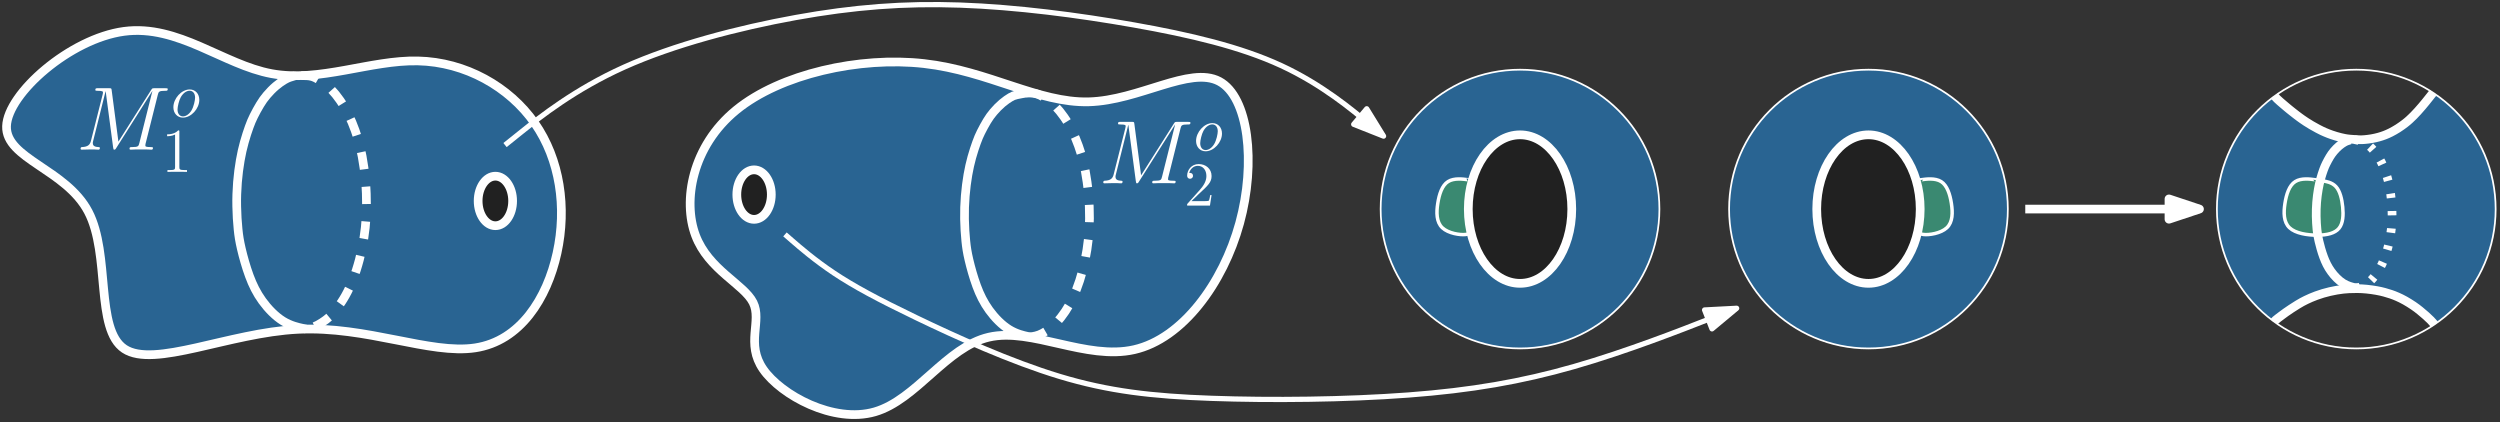 <?xml version="1.0" encoding="UTF-8"?>
<svg xmlns="http://www.w3.org/2000/svg" xmlns:xlink="http://www.w3.org/1999/xlink" width="574pt" height="97pt" viewBox="0 0 574 97" version="1.1">
<rect x="0" y="0" width="574" height="97" fill="#333333" stroke="none"/>
<defs>
<g>
<symbol overflow="visible" id="glyph0-0">
<path style="stroke:none;" d=""/>
</symbol>
<symbol overflow="visible" id="glyph0-1">
<path style="stroke:none;" d="M 18.75 -12.594 C 18.938 -13.297 18.984 -13.516 20.453 -13.516 C 20.844 -13.516 21.031 -13.516 21.031 -13.906 C 21.031 -14.109 20.891 -14.109 20.484 -14.109 L 18.016 -14.109 C 17.5 -14.109 17.469 -14.094 17.25 -13.75 L 9.703 -1.844 L 8.156 -13.656 C 8.094 -14.109 8.078 -14.109 7.547 -14.109 L 4.984 -14.109 C 4.578 -14.109 4.406 -14.109 4.406 -13.719 C 4.406 -13.516 4.578 -13.516 4.891 -13.516 C 6.156 -13.516 6.156 -13.344 6.156 -13.109 C 6.156 -13.078 6.156 -12.953 6.078 -12.641 L 3.422 -2.109 C 3.188 -1.109 2.703 -0.656 1.328 -0.594 C 1.266 -0.594 1.016 -0.578 1.016 -0.234 C 1.016 0 1.203 0 1.281 0 C 1.688 0 2.75 -0.047 3.156 -0.047 L 4.156 -0.047 C 4.438 -0.047 4.797 0 5.078 0 C 5.219 0 5.453 0 5.453 -0.391 C 5.453 -0.578 5.25 -0.594 5.172 -0.594 C 4.484 -0.625 3.828 -0.75 3.828 -1.484 C 3.828 -1.688 3.828 -1.719 3.906 -2 L 6.75 -13.391 L 6.781 -13.391 L 8.484 -0.562 C 8.547 -0.062 8.578 0 8.766 0 C 8.984 0 9.094 -0.172 9.188 -0.344 L 17.5 -13.484 L 17.516 -13.484 L 14.516 -1.531 C 14.328 -0.812 14.297 -0.594 12.844 -0.594 C 12.453 -0.594 12.25 -0.594 12.25 -0.234 C 12.25 0 12.438 0 12.562 0 C 12.906 0 13.328 -0.047 13.672 -0.047 L 16.109 -0.047 C 16.469 -0.047 16.891 0 17.25 0 C 17.406 0 17.641 0 17.641 -0.391 C 17.641 -0.594 17.453 -0.594 17.141 -0.594 C 15.891 -0.594 15.891 -0.766 15.891 -0.969 C 15.891 -0.984 15.891 -1.141 15.922 -1.297 Z M 18.75 -12.594 "/>
</symbol>
<symbol overflow="visible" id="glyph1-0">
<path style="stroke:none;" d=""/>
</symbol>
<symbol overflow="visible" id="glyph1-1">
<path style="stroke:none;" d="M 6.547 -3.938 C 6.547 -5.312 5.656 -6.328 4.344 -6.328 C 2.453 -6.328 0.594 -4.266 0.594 -2.234 C 0.594 -0.875 1.484 0.141 2.781 0.141 C 4.688 0.141 6.547 -1.922 6.547 -3.938 Z M 2.797 -0.141 C 2.078 -0.141 1.547 -0.719 1.547 -1.719 C 1.547 -2.375 1.891 -3.844 2.297 -4.562 C 2.938 -5.672 3.75 -6.031 4.328 -6.031 C 5.031 -6.031 5.578 -5.469 5.578 -4.453 C 5.578 -3.891 5.281 -2.359 4.734 -1.484 C 4.141 -0.516 3.359 -0.141 2.797 -0.141 Z M 2.797 -0.141 "/>
</symbol>
<symbol overflow="visible" id="glyph2-0">
<path style="stroke:none;" d=""/>
</symbol>
<symbol overflow="visible" id="glyph2-1">
<path style="stroke:none;" d="M 4.125 -9.188 C 4.125 -9.531 4.125 -9.531 3.844 -9.531 C 3.5 -9.156 2.781 -8.625 1.312 -8.625 L 1.312 -8.203 C 1.641 -8.203 2.359 -8.203 3.141 -8.578 L 3.141 -1.109 C 3.141 -0.594 3.094 -0.422 1.844 -0.422 L 1.391 -0.422 L 1.391 0 C 1.781 -0.031 3.172 -0.031 3.641 -0.031 C 4.109 -0.031 5.5 -0.031 5.875 0 L 5.875 -0.422 L 5.438 -0.422 C 4.172 -0.422 4.125 -0.594 4.125 -1.109 Z M 4.125 -9.188 "/>
</symbol>
<symbol overflow="visible" id="glyph2-2">
<path style="stroke:none;" d="M 6.312 -2.406 L 6 -2.406 C 5.953 -2.172 5.844 -1.375 5.688 -1.141 C 5.594 -1.016 4.781 -1.016 4.344 -1.016 L 1.688 -1.016 C 2.078 -1.344 2.953 -2.266 3.328 -2.609 C 5.516 -4.625 6.312 -5.359 6.312 -6.781 C 6.312 -8.438 5 -9.531 3.344 -9.531 C 1.672 -9.531 0.703 -8.125 0.703 -6.891 C 0.703 -6.156 1.328 -6.156 1.375 -6.156 C 1.672 -6.156 2.047 -6.375 2.047 -6.828 C 2.047 -7.234 1.781 -7.5 1.375 -7.5 C 1.25 -7.5 1.219 -7.5 1.172 -7.484 C 1.453 -8.469 2.219 -9.125 3.156 -9.125 C 4.375 -9.125 5.125 -8.109 5.125 -6.781 C 5.125 -5.562 4.422 -4.5 3.594 -3.578 L 0.703 -0.344 L 0.703 0 L 5.938 0 Z M 6.312 -2.406 "/>
</symbol>
</g>
</defs>
<g id="surface1327">
<path style=" stroke:none;fill-rule:evenodd;fill:rgb(12.9%,58.8%,95.3%);fill-opacity:0.5;" d="M 522.242 22.074 C 522.242 22.074 522.242 22.074 522.426 22.258 C 522.609 22.441 522.973 22.812 523.355 23.168 C 523.738 23.523 524.137 23.867 524.598 24.254 C 525.059 24.645 525.586 25.078 526.199 25.562 C 526.812 26.047 527.52 26.586 528.121 27.027 C 528.723 27.469 529.227 27.809 529.871 28.207 C 530.516 28.609 531.309 29.07 532.137 29.496 C 532.965 29.926 533.832 30.324 534.762 30.676 C 535.691 31.023 536.68 31.328 537.668 31.547 C 538.66 31.762 539.645 31.895 540.719 31.941 C 541.789 31.988 542.953 31.945 544.148 31.762 C 545.344 31.578 546.574 31.246 547.621 30.859 C 548.668 30.469 549.535 30.023 550.375 29.5 C 551.215 28.98 552.027 28.387 552.691 27.848 C 553.355 27.305 553.867 26.816 554.391 26.277 C 554.914 25.738 555.445 25.152 555.895 24.641 C 556.34 24.125 556.703 23.688 557.031 23.289 C 557.355 22.891 557.641 22.531 557.902 22.207 C 558.164 21.883 558.398 21.59 558.52 21.445 C 558.637 21.301 558.637 21.301 558.637 21.301 C 558.637 21.301 558.637 21.301 558.867 21.461 C 559.098 21.621 559.559 21.941 559.988 22.258 C 560.414 22.574 560.812 22.879 561.246 23.238 C 561.684 23.598 562.16 24.008 562.531 24.344 C 562.906 24.684 563.184 24.941 563.566 25.332 C 563.949 25.723 564.441 26.242 564.887 26.738 C 565.332 27.238 565.734 27.715 566.125 28.211 C 566.512 28.707 566.895 29.219 567.289 29.797 C 567.688 30.379 568.105 31.023 568.426 31.547 C 568.746 32.07 568.973 32.473 569.277 33.07 C 569.586 33.672 569.969 34.469 570.305 35.223 C 570.637 35.977 570.914 36.688 571.18 37.461 C 571.449 38.234 571.703 39.066 571.934 39.969 C 572.164 40.871 572.371 41.84 572.527 42.766 C 572.684 43.695 572.793 44.582 572.863 45.473 C 572.934 46.363 572.965 47.258 572.965 48.113 C 572.965 48.965 572.93 49.781 572.875 50.52 C 572.82 51.258 572.746 51.926 572.684 52.414 C 572.617 52.902 572.57 53.215 572.461 53.758 C 572.355 54.297 572.191 55.066 572.047 55.676 C 571.902 56.281 571.781 56.723 571.629 57.223 C 571.477 57.723 571.293 58.277 571.105 58.805 C 570.918 59.328 570.727 59.82 570.516 60.328 C 570.305 60.832 570.07 61.348 569.887 61.742 C 569.703 62.137 569.57 62.406 569.402 62.727 C 569.234 63.047 569.035 63.418 568.863 63.727 C 568.688 64.035 568.543 64.285 568.379 64.555 C 568.219 64.82 568.039 65.105 567.852 65.398 C 567.66 65.691 567.461 65.988 567.215 66.336 C 566.969 66.688 566.676 67.086 566.418 67.426 C 566.164 67.762 565.945 68.039 565.746 68.281 C 565.551 68.52 565.375 68.73 565.078 69.062 C 564.777 69.395 564.355 69.855 563.992 70.234 C 563.629 70.617 563.328 70.918 563.043 71.184 C 562.762 71.453 562.504 71.691 562.219 71.945 C 561.934 72.195 561.617 72.465 561.355 72.684 C 561.09 72.906 560.875 73.078 560.48 73.371 C 560.09 73.664 559.52 74.074 559.238 74.281 C 558.953 74.488 558.953 74.488 558.953 74.488 C 558.953 74.488 558.953 74.488 558.758 74.277 C 558.562 74.066 558.176 73.645 557.773 73.246 C 557.375 72.848 556.961 72.477 556.57 72.133 C 556.176 71.789 555.801 71.477 555.426 71.18 C 555.047 70.883 554.668 70.602 554.297 70.344 C 553.922 70.082 553.559 69.84 553.176 69.605 C 552.797 69.367 552.398 69.137 551.934 68.891 C 551.469 68.641 550.938 68.383 550.395 68.145 C 549.852 67.91 549.301 67.699 548.82 67.531 C 548.34 67.363 547.934 67.242 547.34 67.098 C 546.75 66.957 545.969 66.789 545.359 66.68 C 544.75 66.566 544.309 66.504 543.594 66.418 C 542.883 66.332 541.891 66.219 541.074 66.199 C 540.258 66.18 539.613 66.254 538.984 66.324 C 538.352 66.395 537.73 66.465 537.031 66.574 C 536.336 66.68 535.562 66.828 534.887 66.984 C 534.207 67.141 533.621 67.301 532.984 67.504 C 532.344 67.711 531.652 67.957 531.02 68.211 C 530.387 68.465 529.82 68.723 529.391 68.93 C 528.961 69.133 528.672 69.285 528.23 69.543 C 527.793 69.797 527.207 70.156 526.617 70.535 C 526.027 70.91 525.434 71.312 524.984 71.621 C 524.535 71.934 524.227 72.156 523.777 72.516 C 523.328 72.875 522.738 73.363 522.441 73.609 C 522.148 73.855 522.148 73.855 522.148 73.855 C 522.148 73.855 522.148 73.855 521.871 73.641 C 521.594 73.426 521.043 72.992 520.496 72.535 C 519.949 72.078 519.41 71.594 518.922 71.137 C 518.438 70.676 518.012 70.242 517.594 69.793 C 517.172 69.344 516.766 68.879 516.352 68.375 C 515.934 67.867 515.512 67.32 515.133 66.809 C 514.758 66.297 514.434 65.816 514.125 65.34 C 513.816 64.863 513.527 64.387 513.223 63.855 C 512.922 63.32 512.605 62.727 512.297 62.094 C 511.984 61.457 511.68 60.781 511.375 60.016 C 511.07 59.25 510.762 58.398 510.523 57.66 C 510.281 56.922 510.109 56.297 509.969 55.746 C 509.828 55.195 509.719 54.715 509.605 54.086 C 509.488 53.461 509.363 52.688 509.266 51.84 C 509.168 50.996 509.094 50.078 509.055 49.281 C 509.02 48.488 509.016 47.816 509.031 47.16 C 509.047 46.508 509.082 45.867 509.141 45.23 C 509.195 44.594 509.27 43.961 509.359 43.336 C 509.453 42.711 509.562 42.094 509.672 41.547 C 509.781 41 509.895 40.52 510.055 39.926 C 510.215 39.332 510.426 38.621 510.645 37.949 C 510.863 37.281 511.094 36.652 511.363 35.996 C 511.629 35.336 511.934 34.652 512.25 34 C 512.566 33.348 512.895 32.73 513.082 32.379 C 513.27 32.027 513.316 31.945 513.516 31.629 C 513.715 31.309 514.062 30.754 514.359 30.297 C 514.66 29.84 514.91 29.48 515.18 29.117 C 515.445 28.754 515.727 28.383 516.035 28 C 516.344 27.617 516.68 27.215 517.078 26.77 C 517.477 26.324 517.938 25.836 518.484 25.301 C 519.027 24.77 519.652 24.191 520.293 23.648 C 520.934 23.102 521.586 22.59 521.914 22.332 C 522.242 22.074 522.242 22.074 522.242 22.074 Z M 522.242 22.074 "/>
<path style="fill-rule:evenodd;fill:rgb(12.9%,58.8%,95.3%);fill-opacity:0.5;stroke-width:2;stroke-linecap:butt;stroke-linejoin:round;stroke:rgb(100%,100%,100%);stroke-opacity:1;stroke-miterlimit:10;" d="M 98.941 818.012 C 88.055 818.25 76.379 813.043 65.332 815.094 C 54.285 817.145 43.871 826.453 31.484 824.797 C 19.098 823.141 4.738 810.516 4.5 803.02 C 4.266 795.527 18.148 793.16 23.277 783.375 C 28.406 773.59 24.777 756.391 31.562 751.895 C 38.348 747.398 55.547 755.602 71.406 756.391 C 87.266 757.18 101.781 750.555 112.117 752.133 C 122.453 753.711 128.609 763.492 130.895 773.906 C 133.184 784.324 131.605 795.367 125.77 803.73 C 119.93 812.094 109.832 817.777 98.941 818.012 Z M 98.941 818.012 " transform="matrix(1,0,0,-1,-3,832)"/>
<path style="fill-rule:evenodd;fill:rgb(12.9%,58.8%,95.3%);fill-opacity:0.5;stroke-width:2;stroke-linecap:butt;stroke-linejoin:round;stroke:rgb(100%,100%,100%);stroke-opacity:1;stroke-miterlimit:10;" d="M 172.031 806.727 C 182.195 815.031 200.371 819.078 215.172 817.402 C 229.973 815.727 241.398 808.328 252.953 808.621 C 264.508 808.914 276.195 816.898 282.926 813.336 C 289.66 809.773 291.438 794.664 287.629 780.781 C 283.824 766.895 274.43 754.234 263.43 751.723 C 252.43 749.207 239.824 756.84 230.059 754.59 C 220.293 752.34 213.367 740.207 203.871 737.449 C 194.375 734.691 182.309 741.312 178.223 747.215 C 174.137 753.117 178.027 758.309 175.914 762.535 C 173.801 766.762 165.68 770.027 162.695 777.941 C 159.711 785.855 161.863 798.418 172.031 806.727 Z M 172.031 806.727 " transform="matrix(1,0,0,-1,-3,832)"/>
<path style="fill-rule:evenodd;fill:rgb(12.9%,12.9%,12.9%);fill-opacity:1;stroke-width:2;stroke-linecap:butt;stroke-linejoin:round;stroke:rgb(100%,100%,100%);stroke-opacity:1;stroke-miterlimit:10;" d="M 120.699 785.863 C 120.699 789 118.93 791.547 116.742 791.547 C 114.555 791.547 112.781 789 112.781 785.863 C 112.781 782.723 114.555 780.18 116.742 780.18 C 118.93 780.18 120.699 782.723 120.699 785.863 Z M 120.699 785.863 " transform="matrix(1,0,0,-1,-3,832)"/>
<path style="fill-rule:evenodd;fill:rgb(12.9%,12.9%,12.9%);fill-opacity:1;stroke-width:2;stroke-linecap:butt;stroke-linejoin:round;stroke:rgb(100%,100%,100%);stroke-opacity:1;stroke-miterlimit:10;" d="M 180.094 787.32 C 180.094 790.457 178.32 793.004 176.133 793.004 C 173.945 793.004 172.176 790.457 172.176 787.32 C 172.176 784.18 173.945 781.637 176.133 781.637 C 178.32 781.637 180.094 784.18 180.094 787.32 Z M 180.094 787.32 " transform="matrix(1,0,0,-1,-3,832)"/>
<path style="fill-rule:evenodd;fill:rgb(29.8%,68.6%,31.4%);fill-opacity:0.5;stroke-width:0.8;stroke-linecap:butt;stroke-linejoin:round;stroke:rgb(100%,100%,100%);stroke-opacity:1;stroke-miterlimit:10;" d="M 540.043 779.594 C 540.984 780.746 541.066 782.633 540.883 784.484 C 540.703 786.336 540.258 788.156 539.324 789.16 C 538.391 790.168 536.973 790.367 536.262 790.469 C 535.555 790.57 535.559 790.582 535.559 790.586 C 535.559 790.59 535.559 790.59 534.512 790.738 C 533.461 790.883 531.359 791.18 529.984 790.309 C 528.605 789.438 527.953 787.402 527.625 785.297 C 527.297 783.191 527.297 781.012 528.668 779.711 C 530.035 778.414 532.773 778 535.039 778.004 C 537.309 778.008 539.105 778.438 540.043 779.594 Z M 540.043 779.594 " transform="matrix(1,0,0,-1,-3,832)"/>
<path style="fill:none;stroke-width:2;stroke-linecap:butt;stroke-linejoin:round;stroke:rgb(100%,100%,100%);stroke-opacity:1;stroke-miterlimit:10;" d="M 544.012 765.871 C 544.012 765.871 544.012 765.871 543.504 765.988 C 542.996 766.109 541.98 766.344 540.98 766.969 C 539.977 767.594 538.992 768.605 538.234 769.656 C 537.477 770.703 536.949 771.785 536.496 773.012 C 536.043 774.234 535.668 775.605 535.426 776.641 C 535.18 777.676 535.07 778.383 534.98 779.277 C 534.891 780.168 534.82 781.254 534.801 782.34 C 534.781 783.426 534.82 784.512 534.902 785.566 C 534.988 786.617 535.121 787.633 535.277 788.523 C 535.434 789.418 535.605 790.188 535.816 790.941 C 536.027 791.699 536.273 792.445 536.48 793.016 C 536.688 793.582 536.855 793.977 537.098 794.465 C 537.34 794.953 537.656 795.535 537.945 796.012 C 538.234 796.488 538.496 796.859 538.844 797.27 C 539.191 797.68 539.629 798.133 540.055 798.496 C 540.48 798.859 540.895 799.133 541.195 799.312 C 541.5 799.488 541.691 799.574 541.906 799.648 C 542.121 799.727 542.363 799.793 542.48 799.828 C 542.602 799.863 542.602 799.863 542.602 799.863 " transform="matrix(1,0,0,-1,-3,832)"/>
<path style="fill:none;stroke-width:2;stroke-linecap:butt;stroke-linejoin:round;stroke:rgb(100%,100%,100%);stroke-opacity:1;stroke-dasharray:1,3;stroke-miterlimit:10;" d="M 543.586 799.953 C 543.586 799.953 543.586 799.953 543.844 799.902 C 544.105 799.855 544.621 799.754 545.008 799.645 C 545.398 799.539 545.656 799.418 545.957 799.238 C 546.258 799.062 546.605 798.824 546.961 798.523 C 547.316 798.219 547.684 797.855 548.074 797.375 C 548.465 796.895 548.883 796.301 549.262 795.664 C 549.637 795.023 549.973 794.348 550.273 793.625 C 550.578 792.906 550.848 792.145 551.07 791.41 C 551.293 790.676 551.469 789.973 551.641 789.047 C 551.812 788.117 551.98 786.969 552.086 785.809 C 552.191 784.648 552.23 783.473 552.223 782.422 C 552.215 781.371 552.16 780.445 552.059 779.504 C 551.957 778.559 551.812 777.602 551.609 776.629 C 551.406 775.652 551.145 774.664 550.855 773.773 C 550.566 772.879 550.25 772.082 549.914 771.371 C 549.582 770.664 549.23 770.043 548.848 769.469 C 548.469 768.898 548.055 768.375 547.711 767.988 C 547.367 767.605 547.094 767.352 546.754 767.102 C 546.418 766.848 546.016 766.594 545.68 766.414 C 545.34 766.238 545.066 766.133 544.73 766.051 C 544.391 765.965 543.988 765.906 543.785 765.875 C 543.582 765.844 543.582 765.844 543.582 765.844 " transform="matrix(1,0,0,-1,-3,832)"/>
<path style="fill:none;stroke-width:2;stroke-linecap:butt;stroke-linejoin:round;stroke:rgb(100%,100%,100%);stroke-opacity:1;stroke-miterlimit:10;" d="M 73.281 756.445 C 73.281 756.445 73.281 756.445 72.395 756.637 C 71.504 756.828 69.73 757.211 67.988 758.281 C 66.246 759.352 64.539 761.109 63.234 762.91 C 61.93 764.715 61.023 766.566 60.246 768.664 C 59.473 770.758 58.828 773.098 58.414 774.867 C 58 776.641 57.812 777.848 57.66 779.375 C 57.504 780.906 57.383 782.758 57.352 784.617 C 57.316 786.473 57.379 788.332 57.523 790.133 C 57.668 791.93 57.898 793.668 58.164 795.195 C 58.43 796.719 58.727 798.035 59.09 799.328 C 59.449 800.625 59.867 801.898 60.223 802.875 C 60.574 803.848 60.859 804.516 61.273 805.352 C 61.688 806.188 62.23 807.188 62.727 808 C 63.219 808.816 63.668 809.449 64.262 810.148 C 64.859 810.852 65.605 811.625 66.336 812.246 C 67.062 812.867 67.77 813.336 68.285 813.645 C 68.805 813.949 69.133 814.09 69.5 814.223 C 69.871 814.352 70.281 814.469 70.488 814.527 C 70.695 814.586 70.695 814.586 70.695 814.586 " transform="matrix(1,0,0,-1,-3,832)"/>
<path style="fill:none;stroke-width:2;stroke-linecap:butt;stroke-linejoin:round;stroke:rgb(100%,100%,100%);stroke-opacity:1;stroke-dasharray:4;stroke-miterlimit:10;" d="M 72.164 814.625 C 72.164 814.625 72.164 814.625 72.562 814.629 C 72.957 814.633 73.75 814.645 74.449 814.477 C 75.148 814.309 75.754 813.965 76.352 813.59 C 76.949 813.215 77.539 812.809 78.148 812.293 C 78.754 811.781 79.379 811.156 80.051 810.336 C 80.719 809.512 81.434 808.492 82.078 807.402 C 82.723 806.312 83.297 805.152 83.816 803.918 C 84.332 802.688 84.793 801.387 85.176 800.133 C 85.555 798.879 85.855 797.672 86.148 796.09 C 86.445 794.504 86.73 792.539 86.91 790.551 C 87.09 788.566 87.16 786.559 87.148 784.762 C 87.137 782.965 87.039 781.379 86.867 779.766 C 86.695 778.156 86.445 776.516 86.098 774.848 C 85.75 773.184 85.305 771.492 84.809 769.965 C 84.316 768.438 83.77 767.074 83.199 765.859 C 82.629 764.645 82.031 763.582 81.379 762.605 C 80.727 761.629 80.02 760.738 79.43 760.078 C 78.844 759.418 78.371 758.988 77.797 758.559 C 77.219 758.125 76.531 757.691 75.957 757.383 C 75.379 757.078 74.914 756.898 74.332 756.758 C 73.754 756.613 73.062 756.508 72.715 756.457 C 72.371 756.406 72.371 756.406 72.371 756.406 " transform="matrix(1,0,0,-1,-3,832)"/>
<path style="fill:none;stroke-width:2;stroke-linecap:butt;stroke-linejoin:round;stroke:rgb(100%,100%,100%);stroke-opacity:1;stroke-miterlimit:10;" d="M 239.789 754.578 C 239.789 754.578 239.789 754.578 238.938 754.762 C 238.082 754.945 236.371 755.316 234.695 756.348 C 233.02 757.375 231.375 759.066 230.117 760.805 C 228.863 762.543 227.988 764.324 227.242 766.34 C 226.496 768.359 225.879 770.609 225.477 772.316 C 225.078 774.023 224.898 775.184 224.75 776.656 C 224.602 778.129 224.484 779.914 224.453 781.699 C 224.422 783.488 224.48 785.281 224.621 787.012 C 224.762 788.742 224.98 790.418 225.234 791.887 C 225.492 793.355 225.781 794.621 226.125 795.867 C 226.473 797.113 226.879 798.344 227.219 799.277 C 227.559 800.215 227.832 800.863 228.23 801.664 C 228.633 802.469 229.152 803.434 229.629 804.219 C 230.105 805 230.535 805.609 231.109 806.285 C 231.684 806.961 232.402 807.703 233.105 808.301 C 233.805 808.898 234.484 809.352 234.984 809.648 C 235.48 809.941 235.797 810.078 236.441 810.23 C 237.09 810.379 238.066 810.543 238.559 810.625 C 239.047 810.707 239.047 810.707 239.047 810.707 " transform="matrix(1,0,0,-1,-3,832)"/>
<path style="fill:none;stroke-width:2;stroke-linecap:butt;stroke-linejoin:round;stroke:rgb(100%,100%,100%);stroke-opacity:1;stroke-dasharray:4;stroke-miterlimit:10;" d="M 238.621 810.664 C 238.621 810.664 238.621 810.664 239.02 810.66 C 239.414 810.652 240.211 810.637 240.902 810.465 C 241.59 810.289 242.172 809.961 242.746 809.598 C 243.324 809.238 243.891 808.844 244.477 808.352 C 245.062 807.855 245.664 807.254 246.309 806.461 C 246.953 805.672 247.645 804.691 248.262 803.641 C 248.883 802.59 249.438 801.473 249.934 800.285 C 250.434 799.102 250.875 797.848 251.242 796.641 C 251.609 795.434 251.898 794.273 252.18 792.746 C 252.465 791.219 252.742 789.328 252.914 787.418 C 253.086 785.504 253.156 783.57 253.145 781.84 C 253.129 780.113 253.039 778.586 252.871 777.031 C 252.707 775.48 252.465 773.902 252.133 772.297 C 251.797 770.695 251.367 769.066 250.891 767.594 C 250.414 766.125 249.891 764.809 249.34 763.641 C 248.793 762.473 248.219 761.453 247.59 760.512 C 246.961 759.57 246.281 758.711 245.711 758.074 C 245.145 757.441 244.691 757.027 244.137 756.613 C 243.582 756.195 242.922 755.777 242.367 755.484 C 241.812 755.188 241.363 755.016 240.805 754.879 C 240.246 754.742 239.582 754.641 239.25 754.59 C 238.914 754.539 238.914 754.539 238.914 754.539 " transform="matrix(1,0,0,-1,-3,832)"/>
<g style="fill:rgb(100%,100%,100%);fill-opacity:1;">
  <use xlink:href="#glyph0-1" x="17.483" y="34.364"/>
</g>
<g style="fill:rgb(100%,100%,100%);fill-opacity:1;">
  <use xlink:href="#glyph1-1" x="39.214" y="26.866"/>
</g>
<g style="fill:rgb(100%,100%,100%);fill-opacity:1;">
  <use xlink:href="#glyph2-1" x="37.056" y="39.472"/>
</g>
<g style="fill:rgb(100%,100%,100%);fill-opacity:1;">
  <use xlink:href="#glyph0-1" x="252.292" y="42.092"/>
</g>
<g style="fill:rgb(100%,100%,100%);fill-opacity:1;">
  <use xlink:href="#glyph1-1" x="274.022" y="34.594"/>
</g>
<g style="fill:rgb(100%,100%,100%);fill-opacity:1;">
  <use xlink:href="#glyph2-2" x="271.865" y="47.2"/>
</g>
<path style="fill:none;stroke-width:1.2;stroke-linecap:butt;stroke-linejoin:round;stroke:rgb(100%,100%,100%);stroke-opacity:1;stroke-miterlimit:10;" d="M 118.949 798.695 C 118.949 798.695 118.949 798.695 122.938 801.887 C 126.926 805.074 134.906 811.457 146.301 816.586 C 157.699 821.715 172.512 825.59 185.734 827.984 C 198.953 830.375 210.578 831.289 223.457 830.832 C 236.332 830.375 250.465 828.551 263.344 826.273 C 276.223 823.992 287.844 821.258 297.191 816.926 C 306.535 812.598 313.602 806.672 317.137 803.707 C 320.668 800.746 320.668 800.746 320.668 800.746 " transform="matrix(1,0,0,-1,-3,832)"/>
<path style="fill-rule:evenodd;fill:rgb(100%,100%,100%);fill-opacity:1;stroke-width:1.2;stroke-linecap:butt;stroke-linejoin:round;stroke:rgb(100%,100%,100%);stroke-opacity:1;stroke-miterlimit:10;" d="M 320.668 800.746 L 316.801 807.027 L 313.809 803.457 Z M 320.668 800.746 " transform="matrix(1,0,0,-1,-3,832)"/>
<path style="fill:none;stroke-width:1.2;stroke-linecap:butt;stroke-linejoin:round;stroke:rgb(100%,100%,100%);stroke-opacity:1;stroke-miterlimit:10;" d="M 183.227 778.18 C 183.227 778.18 183.227 778.18 184.934 776.699 C 186.645 775.219 190.062 772.254 194.508 769.289 C 198.953 766.328 204.422 763.363 213.426 759.035 C 222.43 754.703 234.965 749.004 246.25 745.586 C 257.531 742.168 267.559 741.027 281.176 740.543 C 294.793 740.055 311.992 740.223 326.379 741.305 C 340.77 742.387 352.34 744.383 364.43 747.852 C 376.52 751.324 389.129 756.273 395.434 758.746 C 401.738 761.219 401.738 761.219 401.738 761.219 " transform="matrix(1,0,0,-1,-3,832)"/>
<path style="fill-rule:evenodd;fill:rgb(100%,100%,100%);fill-opacity:1;stroke-width:1.2;stroke-linecap:butt;stroke-linejoin:round;stroke:rgb(100%,100%,100%);stroke-opacity:1;stroke-miterlimit:10;" d="M 401.738 761.219 L 394.371 760.832 L 396.074 756.492 Z M 401.738 761.219 " transform="matrix(1,0,0,-1,-3,832)"/>
<path style="fill-rule:evenodd;fill:rgb(12.9%,58.8%,95.3%);fill-opacity:0.5;stroke-width:0.4;stroke-linecap:butt;stroke-linejoin:round;stroke:rgb(100%,100%,100%);stroke-opacity:1;stroke-miterlimit:10;" d="M 384 784 C 384 801.672 369.672 816 352 816 C 334.328 816 320 801.672 320 784 C 320 766.328 334.328 752 352 752 C 369.672 752 384 766.328 384 784 Z M 384 784 " transform="matrix(1,0,0,-1,-3,832)"/>
<path style="fill-rule:evenodd;fill:rgb(12.9%,58.8%,95.3%);fill-opacity:0.5;stroke-width:0.4;stroke-linecap:butt;stroke-linejoin:round;stroke:rgb(100%,100%,100%);stroke-opacity:1;stroke-miterlimit:10;" d="M 464 784 C 464 801.672 449.672 816 432 816 C 414.328 816 400 801.672 400 784 C 400 766.328 414.328 752 432 752 C 449.672 752 464 766.328 464 784 Z M 464 784 " transform="matrix(1,0,0,-1,-3,832)"/>
<path style="fill:none;stroke-width:0.4;stroke-linecap:butt;stroke-linejoin:round;stroke:rgb(100%,100%,100%);stroke-opacity:1;stroke-miterlimit:10;" d="M 576 784 C 576 801.672 561.672 816 544 816 C 526.328 816 512 801.672 512 784 C 512 766.328 526.328 752 544 752 C 561.672 752 576 766.328 576 784 Z M 576 784 " transform="matrix(1,0,0,-1,-3,832)"/>
<path style="fill-rule:evenodd;fill:rgb(29.8%,68.6%,31.4%);fill-opacity:0.5;stroke-width:0.8;stroke-linecap:butt;stroke-linejoin:round;stroke:rgb(100%,100%,100%);stroke-opacity:1;stroke-miterlimit:10;" d="M 340.512 780.039 C 340.367 781.008 340.25 782.195 340.23 783.469 C 340.211 784.742 340.289 786.102 340.441 787.297 C 340.59 788.496 340.812 789.527 340.926 790.051 C 341.039 790.57 341.043 790.582 341.043 790.586 C 341.047 790.59 341.047 790.59 339.996 790.738 C 338.945 790.883 336.844 791.18 335.469 790.309 C 334.09 789.438 333.438 787.402 333.109 785.297 C 332.781 783.191 332.781 781.012 334.152 779.711 C 335.52 778.414 338.258 778 339.543 778.164 C 340.824 778.328 340.656 779.074 340.512 780.039 Z M 340.512 780.039 " transform="matrix(1,0,0,-1,-3,832)"/>
<path style="fill-rule:evenodd;fill:rgb(12.9%,12.9%,12.9%);fill-opacity:1;stroke-width:2;stroke-linecap:butt;stroke-linejoin:round;stroke:rgb(100%,100%,100%);stroke-opacity:1;stroke-miterlimit:10;" d="M 363.879 783.996 C 363.879 793.41 358.559 801.043 352 801.043 C 345.441 801.043 340.121 793.41 340.121 783.996 C 340.121 774.578 345.441 766.945 352 766.945 C 358.559 766.945 363.879 774.578 363.879 783.996 Z M 363.879 783.996 " transform="matrix(1,0,0,-1,-3,832)"/>
<path style="fill-rule:evenodd;fill:rgb(29.8%,68.6%,31.4%);fill-opacity:0.5;stroke-width:0.8;stroke-linecap:butt;stroke-linejoin:round;stroke:rgb(100%,100%,100%);stroke-opacity:1;stroke-miterlimit:10;" d="M 443.641 780.039 C 443.785 781.008 443.902 782.195 443.922 783.469 C 443.941 784.742 443.863 786.102 443.711 787.297 C 443.559 788.496 443.336 789.527 443.223 790.051 C 443.113 790.57 443.109 790.582 443.105 790.586 C 443.105 790.59 443.105 790.59 444.156 790.738 C 445.207 790.883 447.305 791.18 448.684 790.309 C 450.059 789.438 450.715 787.402 451.039 785.297 C 451.367 783.191 451.367 781.012 450 779.711 C 448.629 778.414 445.895 778 444.609 778.164 C 443.324 778.328 443.496 779.074 443.641 780.039 Z M 443.641 780.039 " transform="matrix(1,0,0,-1,-3,832)"/>
<path style="fill-rule:evenodd;fill:rgb(12.9%,12.9%,12.9%);fill-opacity:1;stroke-width:2;stroke-linecap:butt;stroke-linejoin:round;stroke:rgb(100%,100%,100%);stroke-opacity:1;stroke-miterlimit:10;" d="M 443.879 783.996 C 443.879 793.41 438.559 801.043 432 801.043 C 425.441 801.043 420.121 793.41 420.121 783.996 C 420.121 774.578 425.441 766.945 432 766.945 C 438.559 766.945 443.879 774.578 443.879 783.996 Z M 443.879 783.996 " transform="matrix(1,0,0,-1,-3,832)"/>
<path style="fill:none;stroke-width:2;stroke-linecap:butt;stroke-linejoin:round;stroke:rgb(100%,100%,100%);stroke-opacity:1;stroke-miterlimit:10;" d="M 525.242 809.926 C 525.242 809.926 525.242 809.926 525.332 809.824 C 525.418 809.719 525.598 809.516 525.816 809.301 C 526.031 809.086 526.289 808.863 526.496 808.68 C 526.707 808.5 526.863 808.363 527.039 808.215 C 527.211 808.066 527.398 807.906 527.586 807.75 C 527.77 807.59 527.953 807.438 528.121 807.297 C 528.289 807.156 528.445 807.027 528.617 806.887 C 528.785 806.75 528.973 806.598 529.262 806.371 C 529.547 806.145 529.934 805.84 530.246 805.602 C 530.562 805.359 530.801 805.184 531.008 805.031 C 531.211 804.879 531.383 804.758 531.613 804.598 C 531.84 804.438 532.125 804.246 532.473 804.016 C 532.824 803.785 533.242 803.523 533.723 803.242 C 534.203 802.961 534.742 802.66 535.164 802.438 C 535.586 802.211 535.887 802.062 536.145 801.941 C 536.406 801.82 536.617 801.727 536.859 801.621 C 537.102 801.52 537.371 801.41 537.605 801.316 C 537.844 801.223 538.043 801.148 538.336 801.047 C 538.625 800.949 539 800.824 539.371 800.715 C 539.738 800.605 540.102 800.508 540.434 800.426 C 540.77 800.344 541.074 800.277 541.391 800.219 C 541.707 800.16 542.035 800.105 542.594 800.055 C 543.152 800 543.941 799.945 544.512 799.922 C 545.086 799.902 545.438 799.914 545.906 799.953 C 546.379 799.992 546.961 800.062 547.531 800.16 C 548.102 800.258 548.66 800.387 549.156 800.523 C 549.652 800.66 550.086 800.805 550.52 800.969 C 550.957 801.137 551.391 801.324 551.902 801.582 C 552.41 801.84 552.996 802.168 553.574 802.535 C 554.152 802.906 554.723 803.316 555.164 803.656 C 555.605 803.996 555.922 804.266 556.234 804.555 C 556.551 804.84 556.863 805.145 557.184 805.469 C 557.504 805.793 557.832 806.141 558.156 806.5 C 558.48 806.855 558.797 807.223 559.109 807.59 C 559.422 807.961 559.727 808.328 559.965 808.621 C 560.203 808.914 560.379 809.133 560.586 809.398 C 560.797 809.66 561.039 809.969 561.219 810.195 C 561.398 810.418 561.52 810.559 561.578 810.629 C 561.637 810.699 561.637 810.699 561.637 810.699 " transform="matrix(1,0,0,-1,-3,832)"/>
<path style="fill:none;stroke-width:2;stroke-linecap:butt;stroke-linejoin:round;stroke:rgb(100%,100%,100%);stroke-opacity:1;stroke-miterlimit:10;" d="M 525.148 758.145 C 525.148 758.145 525.148 758.145 525.191 758.199 C 525.238 758.258 525.328 758.371 525.484 758.512 C 525.637 758.652 525.855 758.816 526.098 759 C 526.34 759.184 526.605 759.387 526.895 759.598 C 527.18 759.812 527.492 760.039 527.828 760.281 C 528.168 760.523 528.535 760.777 529.016 761.094 C 529.496 761.414 530.094 761.793 530.535 762.062 C 530.977 762.332 531.258 762.496 531.547 762.652 C 531.836 762.809 532.129 762.961 532.469 763.125 C 532.812 763.293 533.207 763.473 533.598 763.641 C 533.988 763.809 534.371 763.965 534.836 764.133 C 535.301 764.301 535.844 764.48 536.367 764.641 C 536.891 764.797 537.395 764.93 537.922 765.051 C 538.445 765.176 538.996 765.285 539.52 765.375 C 540.043 765.461 540.539 765.531 540.973 765.582 C 541.41 765.633 541.789 765.668 542.32 765.691 C 542.852 765.719 543.531 765.738 544.223 765.73 C 544.914 765.723 545.613 765.688 546.375 765.613 C 547.133 765.535 547.957 765.422 548.652 765.297 C 549.348 765.172 549.914 765.043 550.449 764.898 C 550.988 764.758 551.496 764.602 551.977 764.434 C 552.461 764.27 552.922 764.094 553.441 763.863 C 553.961 763.637 554.543 763.355 555.18 763 C 555.82 762.641 556.52 762.203 557.102 761.809 C 557.684 761.414 558.148 761.059 558.617 760.68 C 559.086 760.301 559.559 759.895 559.988 759.516 C 560.414 759.137 560.793 758.781 561.113 758.453 C 561.434 758.121 561.691 757.816 561.824 757.664 C 561.953 757.512 561.953 757.512 561.953 757.512 " transform="matrix(1,0,0,-1,-3,832)"/>
<path style="fill:none;stroke-width:2;stroke-linecap:butt;stroke-linejoin:round;stroke:rgb(100%,100%,100%);stroke-opacity:1;stroke-miterlimit:10;" d="M 468 784 L 508 784 " transform="matrix(1,0,0,-1,-3,832)"/>
<path style="fill-rule:evenodd;fill:rgb(100%,100%,100%);fill-opacity:1;stroke-width:2;stroke-linecap:butt;stroke-linejoin:round;stroke:rgb(100%,100%,100%);stroke-opacity:1;stroke-miterlimit:10;" d="M 508 784 L 501 786.332 L 501 781.668 Z M 508 784 " transform="matrix(1,0,0,-1,-3,832)"/>
</g>
</svg>
